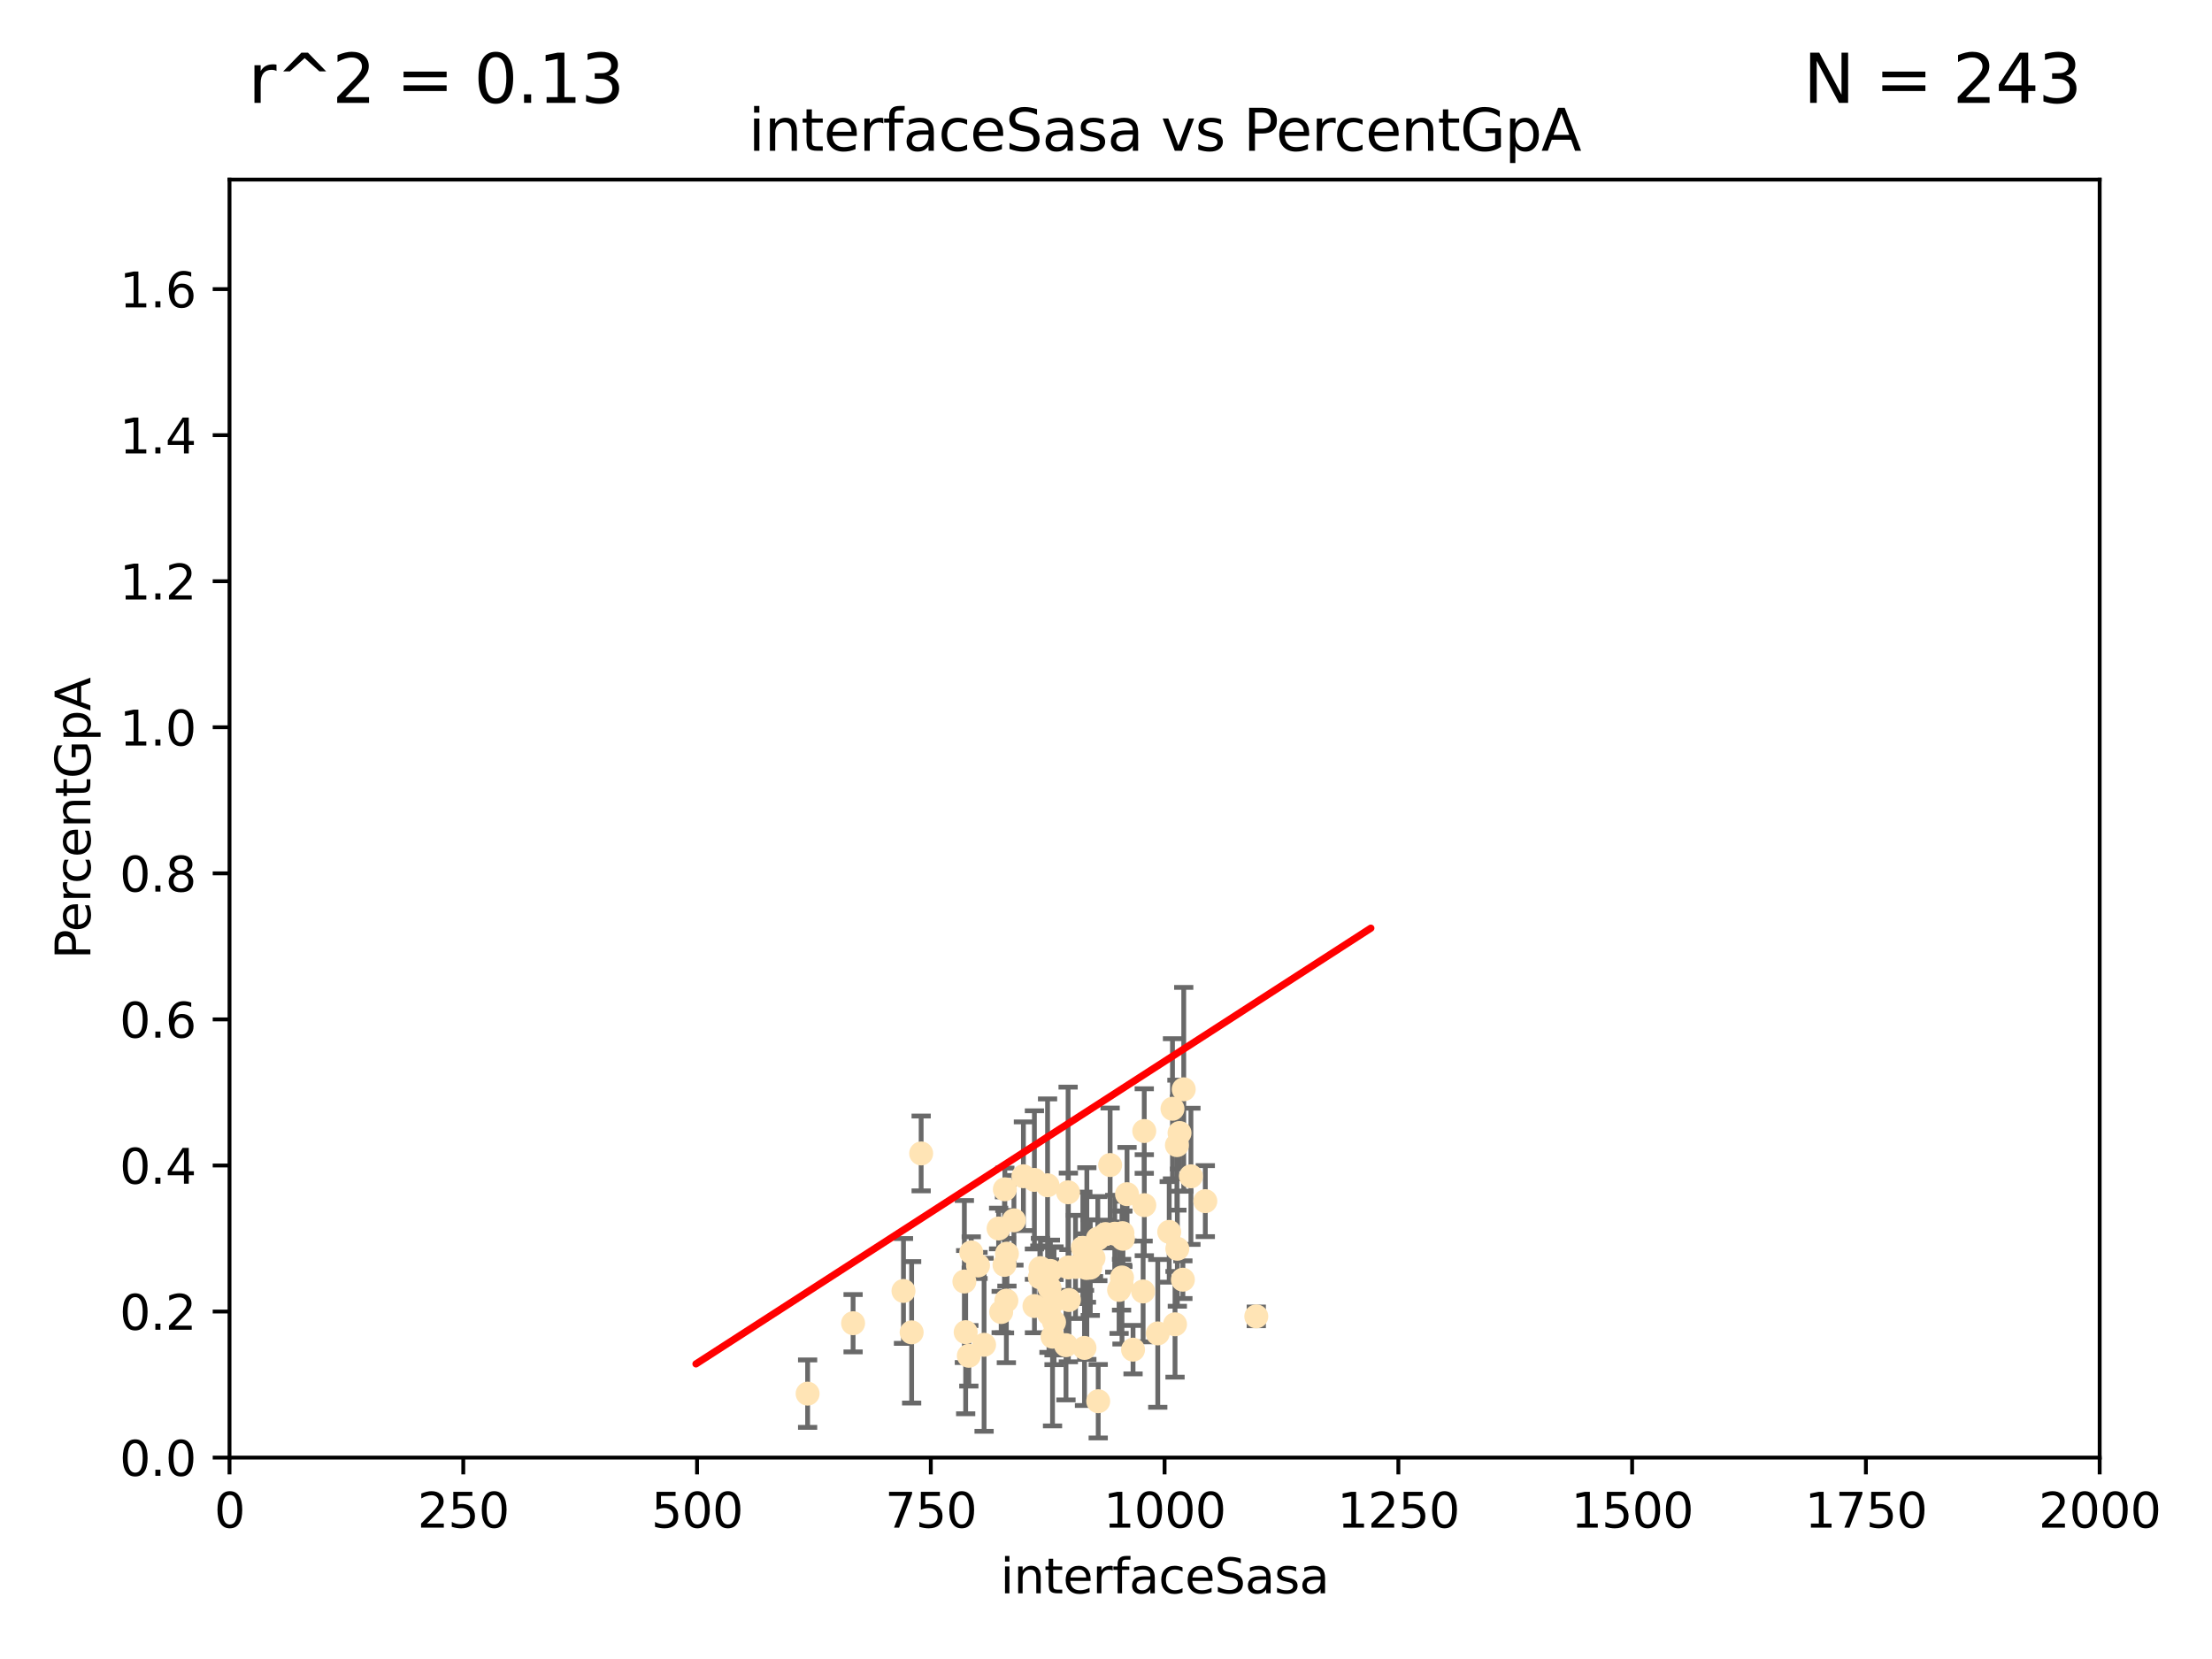 <?xml version="1.0" encoding="utf-8" standalone="no"?>
<!DOCTYPE svg PUBLIC "-//W3C//DTD SVG 1.1//EN"
  "http://www.w3.org/Graphics/SVG/1.1/DTD/svg11.dtd">
<svg xmlns:xlink="http://www.w3.org/1999/xlink" width="460.8pt" height="345.6pt" viewBox="0 0 460.8 345.6" xmlns="http://www.w3.org/2000/svg" version="1.1">
 <defs>
  <style type="text/css">*{stroke-linejoin: round; stroke-linecap: butt}</style>
 </defs>
 <g id="figure_1">
  <g id="patch_1">
   <path d="M 0 345.6 
L 460.8 345.6 
L 460.8 0 
L 0 0 
z
" style="fill: #ffffff"/>
  </g>
  <g id="axes_1">
   <g id="patch_2">
    <path d="M 47.81 303.64 
L 437.4 303.64 
L 437.4 37.411 
L 47.81 37.411 
z
" style="fill: #ffffff"/>
   </g>
   <g id="PathCollection_1">
    <defs>
     <path id="mb07600c932" d="M 0 1.118 
C 0.297 1.118 0.581 1 0.791 0.791 
C 1 0.581 1.118 0.297 1.118 0 
C 1.118 -0.297 1 -0.581 0.791 -0.791 
C 0.581 -1 0.297 -1.118 0 -1.118 
C -0.297 -1.118 -0.581 -1 -0.791 -0.791 
C -1 -0.581 -1.118 -0.297 -1.118 0 
C -1.118 0.297 -1 0.581 -0.791 0.791 
C -0.581 1 -0.297 1.118 0 1.118 
z
" style="stroke: #ffe4b5"/>
    </defs>
    <g clip-path="url(#p4ea25fc81c)">
     <use xlink:href="#mb07600c932" x="245.718" y="236.024" style="fill: #ffe4b5; stroke: #ffe4b5"/>
     <use xlink:href="#mb07600c932" x="245.174" y="238.556" style="fill: #ffe4b5; stroke: #ffe4b5"/>
     <use xlink:href="#mb07600c932" x="215.495" y="272.073" style="fill: #ffe4b5; stroke: #ffe4b5"/>
     <use xlink:href="#mb07600c932" x="225.576" y="259.945" style="fill: #ffe4b5; stroke: #ffe4b5"/>
     <use xlink:href="#mb07600c932" x="233.829" y="256.883" style="fill: #ffe4b5; stroke: #ffe4b5"/>
     <use xlink:href="#mb07600c932" x="219.261" y="278.454" style="fill: #ffe4b5; stroke: #ffe4b5"/>
     <use xlink:href="#mb07600c932" x="233.732" y="266.121" style="fill: #ffe4b5; stroke: #ffe4b5"/>
     <use xlink:href="#mb07600c932" x="218.641" y="268.294" style="fill: #ffe4b5; stroke: #ffe4b5"/>
     <use xlink:href="#mb07600c932" x="243.569" y="256.619" style="fill: #ffe4b5; stroke: #ffe4b5"/>
     <use xlink:href="#mb07600c932" x="222.506" y="248.374" style="fill: #ffe4b5; stroke: #ffe4b5"/>
     <use xlink:href="#mb07600c932" x="211.22" y="254.217" style="fill: #ffe4b5; stroke: #ffe4b5"/>
     <use xlink:href="#mb07600c932" x="245.26" y="260.133" style="fill: #ffe4b5; stroke: #ffe4b5"/>
     <use xlink:href="#mb07600c932" x="234.782" y="248.766" style="fill: #ffe4b5; stroke: #ffe4b5"/>
     <use xlink:href="#mb07600c932" x="200.897" y="266.966" style="fill: #ffe4b5; stroke: #ffe4b5"/>
     <use xlink:href="#mb07600c932" x="215.488" y="245.794" style="fill: #ffe4b5; stroke: #ffe4b5"/>
     <use xlink:href="#mb07600c932" x="225.921" y="280.798" style="fill: #ffe4b5; stroke: #ffe4b5"/>
     <use xlink:href="#mb07600c932" x="209.644" y="270.942" style="fill: #ffe4b5; stroke: #ffe4b5"/>
     <use xlink:href="#mb07600c932" x="209.763" y="261.159" style="fill: #ffe4b5; stroke: #ffe4b5"/>
     <use xlink:href="#mb07600c932" x="222.066" y="280.225" style="fill: #ffe4b5; stroke: #ffe4b5"/>
     <use xlink:href="#mb07600c932" x="222.677" y="270.815" style="fill: #ffe4b5; stroke: #ffe4b5"/>
     <use xlink:href="#mb07600c932" x="251.09" y="250.219" style="fill: #ffe4b5; stroke: #ffe4b5"/>
     <use xlink:href="#mb07600c932" x="244.781" y="275.875" style="fill: #ffe4b5; stroke: #ffe4b5"/>
     <use xlink:href="#mb07600c932" x="218.819" y="264.76" style="fill: #ffe4b5; stroke: #ffe4b5"/>
     <use xlink:href="#mb07600c932" x="230.304" y="257.072" style="fill: #ffe4b5; stroke: #ffe4b5"/>
     <use xlink:href="#mb07600c932" x="188.212" y="268.929" style="fill: #ffe4b5; stroke: #ffe4b5"/>
     <use xlink:href="#mb07600c932" x="189.913" y="277.551" style="fill: #ffe4b5; stroke: #ffe4b5"/>
     <use xlink:href="#mb07600c932" x="248.092" y="245.048" style="fill: #ffe4b5; stroke: #ffe4b5"/>
     <use xlink:href="#mb07600c932" x="238.37" y="235.615" style="fill: #ffe4b5; stroke: #ffe4b5"/>
     <use xlink:href="#mb07600c932" x="201.168" y="277.511" style="fill: #ffe4b5; stroke: #ffe4b5"/>
     <use xlink:href="#mb07600c932" x="227.125" y="264.074" style="fill: #ffe4b5; stroke: #ffe4b5"/>
     <use xlink:href="#mb07600c932" x="244.251" y="230.974" style="fill: #ffe4b5; stroke: #ffe4b5"/>
     <use xlink:href="#mb07600c932" x="203.738" y="263.623" style="fill: #ffe4b5; stroke: #ffe4b5"/>
     <use xlink:href="#mb07600c932" x="246.594" y="226.92" style="fill: #ffe4b5; stroke: #ffe4b5"/>
     <use xlink:href="#mb07600c932" x="208.563" y="273.317" style="fill: #ffe4b5; stroke: #ffe4b5"/>
     <use xlink:href="#mb07600c932" x="226.326" y="264.148" style="fill: #ffe4b5; stroke: #ffe4b5"/>
     <use xlink:href="#mb07600c932" x="222.561" y="264.031" style="fill: #ffe4b5; stroke: #ffe4b5"/>
     <use xlink:href="#mb07600c932" x="233.642" y="267.635" style="fill: #ffe4b5; stroke: #ffe4b5"/>
     <use xlink:href="#mb07600c932" x="219.574" y="270.997" style="fill: #ffe4b5; stroke: #ffe4b5"/>
     <use xlink:href="#mb07600c932" x="224.047" y="263.927" style="fill: #ffe4b5; stroke: #ffe4b5"/>
     <use xlink:href="#mb07600c932" x="168.242" y="290.323" style="fill: #ffe4b5; stroke: #ffe4b5"/>
     <use xlink:href="#mb07600c932" x="236.035" y="281.157" style="fill: #ffe4b5; stroke: #ffe4b5"/>
     <use xlink:href="#mb07600c932" x="246.417" y="266.582" style="fill: #ffe4b5; stroke: #ffe4b5"/>
     <use xlink:href="#mb07600c932" x="216.625" y="266.085" style="fill: #ffe4b5; stroke: #ffe4b5"/>
     <use xlink:href="#mb07600c932" x="238.134" y="269.032" style="fill: #ffe4b5; stroke: #ffe4b5"/>
     <use xlink:href="#mb07600c932" x="233.126" y="268.709" style="fill: #ffe4b5; stroke: #ffe4b5"/>
     <use xlink:href="#mb07600c932" x="227.801" y="262.072" style="fill: #ffe4b5; stroke: #ffe4b5"/>
     <use xlink:href="#mb07600c932" x="228.693" y="258.03" style="fill: #ffe4b5; stroke: #ffe4b5"/>
     <use xlink:href="#mb07600c932" x="216.746" y="264.173" style="fill: #ffe4b5; stroke: #ffe4b5"/>
     <use xlink:href="#mb07600c932" x="202.329" y="260.898" style="fill: #ffe4b5; stroke: #ffe4b5"/>
     <use xlink:href="#mb07600c932" x="232.224" y="257.002" style="fill: #ffe4b5; stroke: #ffe4b5"/>
     <use xlink:href="#mb07600c932" x="233.923" y="258.061" style="fill: #ffe4b5; stroke: #ffe4b5"/>
     <use xlink:href="#mb07600c932" x="228.778" y="291.9" style="fill: #ffe4b5; stroke: #ffe4b5"/>
     <use xlink:href="#mb07600c932" x="209.328" y="247.753" style="fill: #ffe4b5; stroke: #ffe4b5"/>
     <use xlink:href="#mb07600c932" x="208.029" y="255.921" style="fill: #ffe4b5; stroke: #ffe4b5"/>
     <use xlink:href="#mb07600c932" x="177.715" y="275.649" style="fill: #ffe4b5; stroke: #ffe4b5"/>
     <use xlink:href="#mb07600c932" x="218.522" y="273.715" style="fill: #ffe4b5; stroke: #ffe4b5"/>
     <use xlink:href="#mb07600c932" x="209.256" y="263.501" style="fill: #ffe4b5; stroke: #ffe4b5"/>
     <use xlink:href="#mb07600c932" x="205.002" y="280.144" style="fill: #ffe4b5; stroke: #ffe4b5"/>
     <use xlink:href="#mb07600c932" x="226.41" y="263.219" style="fill: #ffe4b5; stroke: #ffe4b5"/>
     <use xlink:href="#mb07600c932" x="218.226" y="246.911" style="fill: #ffe4b5; stroke: #ffe4b5"/>
     <use xlink:href="#mb07600c932" x="191.894" y="240.283" style="fill: #ffe4b5; stroke: #ffe4b5"/>
     <use xlink:href="#mb07600c932" x="219.576" y="275.418" style="fill: #ffe4b5; stroke: #ffe4b5"/>
     <use xlink:href="#mb07600c932" x="261.707" y="274.226" style="fill: #ffe4b5; stroke: #ffe4b5"/>
     <use xlink:href="#mb07600c932" x="238.38" y="251.06" style="fill: #ffe4b5; stroke: #ffe4b5"/>
     <use xlink:href="#mb07600c932" x="231.26" y="242.696" style="fill: #ffe4b5; stroke: #ffe4b5"/>
     <use xlink:href="#mb07600c932" x="213.195" y="245.033" style="fill: #ffe4b5; stroke: #ffe4b5"/>
     <use xlink:href="#mb07600c932" x="241.185" y="277.773" style="fill: #ffe4b5; stroke: #ffe4b5"/>
     <use xlink:href="#mb07600c932" x="201.825" y="282.435" style="fill: #ffe4b5; stroke: #ffe4b5"/>
    </g>
   </g>
   <g id="matplotlib.axis_1">
    <g id="xtick_1">
     <g id="line2d_1">
      <defs>
       <path id="m003f085474" d="M 0 0 
L 0 3.5 
" style="stroke: #000000; stroke-width: 0.8"/>
      </defs>
      <g>
       <use xlink:href="#m003f085474" x="47.81" y="303.64" style="stroke: #000000; stroke-width: 0.8"/>
      </g>
     </g>
     <g id="text_1">
      <!-- 0 -->
      <g transform="translate(44.629 318.238)scale(0.1 -0.1)">
       <defs>
        <path id="DejaVuSans-30" d="M 2034 4250 
Q 1547 4250 1301 3770 
Q 1056 3291 1056 2328 
Q 1056 1369 1301 889 
Q 1547 409 2034 409 
Q 2525 409 2770 889 
Q 3016 1369 3016 2328 
Q 3016 3291 2770 3770 
Q 2525 4250 2034 4250 
z
M 2034 4750 
Q 2819 4750 3233 4129 
Q 3647 3509 3647 2328 
Q 3647 1150 3233 529 
Q 2819 -91 2034 -91 
Q 1250 -91 836 529 
Q 422 1150 422 2328 
Q 422 3509 836 4129 
Q 1250 4750 2034 4750 
z
" transform="scale(0.016)"/>
       </defs>
       <use xlink:href="#DejaVuSans-30"/>
      </g>
     </g>
    </g>
    <g id="xtick_2">
     <g id="line2d_2">
      <g>
       <use xlink:href="#m003f085474" x="96.509" y="303.64" style="stroke: #000000; stroke-width: 0.8"/>
      </g>
     </g>
     <g id="text_2">
      <!-- 250 -->
      <g transform="translate(86.965 318.238)scale(0.1 -0.1)">
       <defs>
        <path id="DejaVuSans-32" d="M 1228 531 
L 3431 531 
L 3431 0 
L 469 0 
L 469 531 
Q 828 903 1448 1529 
Q 2069 2156 2228 2338 
Q 2531 2678 2651 2914 
Q 2772 3150 2772 3378 
Q 2772 3750 2511 3984 
Q 2250 4219 1831 4219 
Q 1534 4219 1204 4116 
Q 875 4013 500 3803 
L 500 4441 
Q 881 4594 1212 4672 
Q 1544 4750 1819 4750 
Q 2544 4750 2975 4387 
Q 3406 4025 3406 3419 
Q 3406 3131 3298 2873 
Q 3191 2616 2906 2266 
Q 2828 2175 2409 1742 
Q 1991 1309 1228 531 
z
" transform="scale(0.016)"/>
        <path id="DejaVuSans-35" d="M 691 4666 
L 3169 4666 
L 3169 4134 
L 1269 4134 
L 1269 2991 
Q 1406 3038 1543 3061 
Q 1681 3084 1819 3084 
Q 2600 3084 3056 2656 
Q 3513 2228 3513 1497 
Q 3513 744 3044 326 
Q 2575 -91 1722 -91 
Q 1428 -91 1123 -41 
Q 819 9 494 109 
L 494 744 
Q 775 591 1075 516 
Q 1375 441 1709 441 
Q 2250 441 2565 725 
Q 2881 1009 2881 1497 
Q 2881 1984 2565 2268 
Q 2250 2553 1709 2553 
Q 1456 2553 1204 2497 
Q 953 2441 691 2322 
L 691 4666 
z
" transform="scale(0.016)"/>
       </defs>
       <use xlink:href="#DejaVuSans-32"/>
       <use xlink:href="#DejaVuSans-35" x="63.623"/>
       <use xlink:href="#DejaVuSans-30" x="127.246"/>
      </g>
     </g>
    </g>
    <g id="xtick_3">
     <g id="line2d_3">
      <g>
       <use xlink:href="#m003f085474" x="145.208" y="303.64" style="stroke: #000000; stroke-width: 0.8"/>
      </g>
     </g>
     <g id="text_3">
      <!-- 500 -->
      <g transform="translate(135.664 318.238)scale(0.1 -0.1)">
       <use xlink:href="#DejaVuSans-35"/>
       <use xlink:href="#DejaVuSans-30" x="63.623"/>
       <use xlink:href="#DejaVuSans-30" x="127.246"/>
      </g>
     </g>
    </g>
    <g id="xtick_4">
     <g id="line2d_4">
      <g>
       <use xlink:href="#m003f085474" x="193.906" y="303.64" style="stroke: #000000; stroke-width: 0.8"/>
      </g>
     </g>
     <g id="text_4">
      <!-- 750 -->
      <g transform="translate(184.363 318.238)scale(0.1 -0.1)">
       <defs>
        <path id="DejaVuSans-37" d="M 525 4666 
L 3525 4666 
L 3525 4397 
L 1831 0 
L 1172 0 
L 2766 4134 
L 525 4134 
L 525 4666 
z
" transform="scale(0.016)"/>
       </defs>
       <use xlink:href="#DejaVuSans-37"/>
       <use xlink:href="#DejaVuSans-35" x="63.623"/>
       <use xlink:href="#DejaVuSans-30" x="127.246"/>
      </g>
     </g>
    </g>
    <g id="xtick_5">
     <g id="line2d_5">
      <g>
       <use xlink:href="#m003f085474" x="242.605" y="303.64" style="stroke: #000000; stroke-width: 0.8"/>
      </g>
     </g>
     <g id="text_5">
      <!-- 1000 -->
      <g transform="translate(229.88 318.238)scale(0.1 -0.1)">
       <defs>
        <path id="DejaVuSans-31" d="M 794 531 
L 1825 531 
L 1825 4091 
L 703 3866 
L 703 4441 
L 1819 4666 
L 2450 4666 
L 2450 531 
L 3481 531 
L 3481 0 
L 794 0 
L 794 531 
z
" transform="scale(0.016)"/>
       </defs>
       <use xlink:href="#DejaVuSans-31"/>
       <use xlink:href="#DejaVuSans-30" x="63.623"/>
       <use xlink:href="#DejaVuSans-30" x="127.246"/>
       <use xlink:href="#DejaVuSans-30" x="190.869"/>
      </g>
     </g>
    </g>
    <g id="xtick_6">
     <g id="line2d_6">
      <g>
       <use xlink:href="#m003f085474" x="291.304" y="303.64" style="stroke: #000000; stroke-width: 0.8"/>
      </g>
     </g>
     <g id="text_6">
      <!-- 1250 -->
      <g transform="translate(278.579 318.238)scale(0.1 -0.1)">
       <use xlink:href="#DejaVuSans-31"/>
       <use xlink:href="#DejaVuSans-32" x="63.623"/>
       <use xlink:href="#DejaVuSans-35" x="127.246"/>
       <use xlink:href="#DejaVuSans-30" x="190.869"/>
      </g>
     </g>
    </g>
    <g id="xtick_7">
     <g id="line2d_7">
      <g>
       <use xlink:href="#m003f085474" x="340.002" y="303.64" style="stroke: #000000; stroke-width: 0.8"/>
      </g>
     </g>
     <g id="text_7">
      <!-- 1500 -->
      <g transform="translate(327.277 318.238)scale(0.1 -0.1)">
       <use xlink:href="#DejaVuSans-31"/>
       <use xlink:href="#DejaVuSans-35" x="63.623"/>
       <use xlink:href="#DejaVuSans-30" x="127.246"/>
       <use xlink:href="#DejaVuSans-30" x="190.869"/>
      </g>
     </g>
    </g>
    <g id="xtick_8">
     <g id="line2d_8">
      <g>
       <use xlink:href="#m003f085474" x="388.701" y="303.64" style="stroke: #000000; stroke-width: 0.8"/>
      </g>
     </g>
     <g id="text_8">
      <!-- 1750 -->
      <g transform="translate(375.976 318.238)scale(0.1 -0.1)">
       <use xlink:href="#DejaVuSans-31"/>
       <use xlink:href="#DejaVuSans-37" x="63.623"/>
       <use xlink:href="#DejaVuSans-35" x="127.246"/>
       <use xlink:href="#DejaVuSans-30" x="190.869"/>
      </g>
     </g>
    </g>
    <g id="xtick_9">
     <g id="line2d_9">
      <g>
       <use xlink:href="#m003f085474" x="437.4" y="303.64" style="stroke: #000000; stroke-width: 0.8"/>
      </g>
     </g>
     <g id="text_9">
      <!-- 2000 -->
      <g transform="translate(424.675 318.238)scale(0.1 -0.1)">
       <use xlink:href="#DejaVuSans-32"/>
       <use xlink:href="#DejaVuSans-30" x="63.623"/>
       <use xlink:href="#DejaVuSans-30" x="127.246"/>
       <use xlink:href="#DejaVuSans-30" x="190.869"/>
      </g>
     </g>
    </g>
    <g id="text_10">
     <!-- interfaceSasa -->
     <g transform="translate(208.398 331.917)scale(0.1 -0.1)">
      <defs>
       <path id="DejaVuSans-69" d="M 603 3500 
L 1178 3500 
L 1178 0 
L 603 0 
L 603 3500 
z
M 603 4863 
L 1178 4863 
L 1178 4134 
L 603 4134 
L 603 4863 
z
" transform="scale(0.016)"/>
       <path id="DejaVuSans-6e" d="M 3513 2113 
L 3513 0 
L 2938 0 
L 2938 2094 
Q 2938 2591 2744 2837 
Q 2550 3084 2163 3084 
Q 1697 3084 1428 2787 
Q 1159 2491 1159 1978 
L 1159 0 
L 581 0 
L 581 3500 
L 1159 3500 
L 1159 2956 
Q 1366 3272 1645 3428 
Q 1925 3584 2291 3584 
Q 2894 3584 3203 3211 
Q 3513 2838 3513 2113 
z
" transform="scale(0.016)"/>
       <path id="DejaVuSans-74" d="M 1172 4494 
L 1172 3500 
L 2356 3500 
L 2356 3053 
L 1172 3053 
L 1172 1153 
Q 1172 725 1289 603 
Q 1406 481 1766 481 
L 2356 481 
L 2356 0 
L 1766 0 
Q 1100 0 847 248 
Q 594 497 594 1153 
L 594 3053 
L 172 3053 
L 172 3500 
L 594 3500 
L 594 4494 
L 1172 4494 
z
" transform="scale(0.016)"/>
       <path id="DejaVuSans-65" d="M 3597 1894 
L 3597 1613 
L 953 1613 
Q 991 1019 1311 708 
Q 1631 397 2203 397 
Q 2534 397 2845 478 
Q 3156 559 3463 722 
L 3463 178 
Q 3153 47 2828 -22 
Q 2503 -91 2169 -91 
Q 1331 -91 842 396 
Q 353 884 353 1716 
Q 353 2575 817 3079 
Q 1281 3584 2069 3584 
Q 2775 3584 3186 3129 
Q 3597 2675 3597 1894 
z
M 3022 2063 
Q 3016 2534 2758 2815 
Q 2500 3097 2075 3097 
Q 1594 3097 1305 2825 
Q 1016 2553 972 2059 
L 3022 2063 
z
" transform="scale(0.016)"/>
       <path id="DejaVuSans-72" d="M 2631 2963 
Q 2534 3019 2420 3045 
Q 2306 3072 2169 3072 
Q 1681 3072 1420 2755 
Q 1159 2438 1159 1844 
L 1159 0 
L 581 0 
L 581 3500 
L 1159 3500 
L 1159 2956 
Q 1341 3275 1631 3429 
Q 1922 3584 2338 3584 
Q 2397 3584 2469 3576 
Q 2541 3569 2628 3553 
L 2631 2963 
z
" transform="scale(0.016)"/>
       <path id="DejaVuSans-66" d="M 2375 4863 
L 2375 4384 
L 1825 4384 
Q 1516 4384 1395 4259 
Q 1275 4134 1275 3809 
L 1275 3500 
L 2222 3500 
L 2222 3053 
L 1275 3053 
L 1275 0 
L 697 0 
L 697 3053 
L 147 3053 
L 147 3500 
L 697 3500 
L 697 3744 
Q 697 4328 969 4595 
Q 1241 4863 1831 4863 
L 2375 4863 
z
" transform="scale(0.016)"/>
       <path id="DejaVuSans-61" d="M 2194 1759 
Q 1497 1759 1228 1600 
Q 959 1441 959 1056 
Q 959 750 1161 570 
Q 1363 391 1709 391 
Q 2188 391 2477 730 
Q 2766 1069 2766 1631 
L 2766 1759 
L 2194 1759 
z
M 3341 1997 
L 3341 0 
L 2766 0 
L 2766 531 
Q 2569 213 2275 61 
Q 1981 -91 1556 -91 
Q 1019 -91 701 211 
Q 384 513 384 1019 
Q 384 1609 779 1909 
Q 1175 2209 1959 2209 
L 2766 2209 
L 2766 2266 
Q 2766 2663 2505 2880 
Q 2244 3097 1772 3097 
Q 1472 3097 1187 3025 
Q 903 2953 641 2809 
L 641 3341 
Q 956 3463 1253 3523 
Q 1550 3584 1831 3584 
Q 2591 3584 2966 3190 
Q 3341 2797 3341 1997 
z
" transform="scale(0.016)"/>
       <path id="DejaVuSans-63" d="M 3122 3366 
L 3122 2828 
Q 2878 2963 2633 3030 
Q 2388 3097 2138 3097 
Q 1578 3097 1268 2742 
Q 959 2388 959 1747 
Q 959 1106 1268 751 
Q 1578 397 2138 397 
Q 2388 397 2633 464 
Q 2878 531 3122 666 
L 3122 134 
Q 2881 22 2623 -34 
Q 2366 -91 2075 -91 
Q 1284 -91 818 406 
Q 353 903 353 1747 
Q 353 2603 823 3093 
Q 1294 3584 2113 3584 
Q 2378 3584 2631 3529 
Q 2884 3475 3122 3366 
z
" transform="scale(0.016)"/>
       <path id="DejaVuSans-53" d="M 3425 4513 
L 3425 3897 
Q 3066 4069 2747 4153 
Q 2428 4238 2131 4238 
Q 1616 4238 1336 4038 
Q 1056 3838 1056 3469 
Q 1056 3159 1242 3001 
Q 1428 2844 1947 2747 
L 2328 2669 
Q 3034 2534 3370 2195 
Q 3706 1856 3706 1288 
Q 3706 609 3251 259 
Q 2797 -91 1919 -91 
Q 1588 -91 1214 -16 
Q 841 59 441 206 
L 441 856 
Q 825 641 1194 531 
Q 1563 422 1919 422 
Q 2459 422 2753 634 
Q 3047 847 3047 1241 
Q 3047 1584 2836 1778 
Q 2625 1972 2144 2069 
L 1759 2144 
Q 1053 2284 737 2584 
Q 422 2884 422 3419 
Q 422 4038 858 4394 
Q 1294 4750 2059 4750 
Q 2388 4750 2728 4690 
Q 3069 4631 3425 4513 
z
" transform="scale(0.016)"/>
       <path id="DejaVuSans-73" d="M 2834 3397 
L 2834 2853 
Q 2591 2978 2328 3040 
Q 2066 3103 1784 3103 
Q 1356 3103 1142 2972 
Q 928 2841 928 2578 
Q 928 2378 1081 2264 
Q 1234 2150 1697 2047 
L 1894 2003 
Q 2506 1872 2764 1633 
Q 3022 1394 3022 966 
Q 3022 478 2636 193 
Q 2250 -91 1575 -91 
Q 1294 -91 989 -36 
Q 684 19 347 128 
L 347 722 
Q 666 556 975 473 
Q 1284 391 1588 391 
Q 1994 391 2212 530 
Q 2431 669 2431 922 
Q 2431 1156 2273 1281 
Q 2116 1406 1581 1522 
L 1381 1569 
Q 847 1681 609 1914 
Q 372 2147 372 2553 
Q 372 3047 722 3315 
Q 1072 3584 1716 3584 
Q 2034 3584 2315 3537 
Q 2597 3491 2834 3397 
z
" transform="scale(0.016)"/>
      </defs>
      <use xlink:href="#DejaVuSans-69"/>
      <use xlink:href="#DejaVuSans-6e" x="27.783"/>
      <use xlink:href="#DejaVuSans-74" x="91.162"/>
      <use xlink:href="#DejaVuSans-65" x="130.371"/>
      <use xlink:href="#DejaVuSans-72" x="191.895"/>
      <use xlink:href="#DejaVuSans-66" x="233.008"/>
      <use xlink:href="#DejaVuSans-61" x="268.213"/>
      <use xlink:href="#DejaVuSans-63" x="329.492"/>
      <use xlink:href="#DejaVuSans-65" x="384.473"/>
      <use xlink:href="#DejaVuSans-53" x="445.996"/>
      <use xlink:href="#DejaVuSans-61" x="509.473"/>
      <use xlink:href="#DejaVuSans-73" x="570.752"/>
      <use xlink:href="#DejaVuSans-61" x="622.852"/>
     </g>
    </g>
   </g>
   <g id="matplotlib.axis_2">
    <g id="ytick_1">
     <g id="line2d_10">
      <defs>
       <path id="mc99d8c9e94" d="M 0 0 
L -3.5 0 
" style="stroke: #000000; stroke-width: 0.8"/>
      </defs>
      <g>
       <use xlink:href="#mc99d8c9e94" x="47.81" y="303.64" style="stroke: #000000; stroke-width: 0.8"/>
      </g>
     </g>
     <g id="text_11">
      <!-- 0.0 -->
      <g transform="translate(24.907 307.439)scale(0.1 -0.1)">
       <defs>
        <path id="DejaVuSans-2e" d="M 684 794 
L 1344 794 
L 1344 0 
L 684 0 
L 684 794 
z
" transform="scale(0.016)"/>
       </defs>
       <use xlink:href="#DejaVuSans-30"/>
       <use xlink:href="#DejaVuSans-2e" x="63.623"/>
       <use xlink:href="#DejaVuSans-30" x="95.41"/>
      </g>
     </g>
    </g>
    <g id="ytick_2">
     <g id="line2d_11">
      <g>
       <use xlink:href="#mc99d8c9e94" x="47.81" y="273.214" style="stroke: #000000; stroke-width: 0.8"/>
      </g>
     </g>
     <g id="text_12">
      <!-- 0.2 -->
      <g transform="translate(24.907 277.013)scale(0.1 -0.1)">
       <use xlink:href="#DejaVuSans-30"/>
       <use xlink:href="#DejaVuSans-2e" x="63.623"/>
       <use xlink:href="#DejaVuSans-32" x="95.41"/>
      </g>
     </g>
    </g>
    <g id="ytick_3">
     <g id="line2d_12">
      <g>
       <use xlink:href="#mc99d8c9e94" x="47.81" y="242.788" style="stroke: #000000; stroke-width: 0.8"/>
      </g>
     </g>
     <g id="text_13">
      <!-- 0.4 -->
      <g transform="translate(24.907 246.587)scale(0.1 -0.1)">
       <defs>
        <path id="DejaVuSans-34" d="M 2419 4116 
L 825 1625 
L 2419 1625 
L 2419 4116 
z
M 2253 4666 
L 3047 4666 
L 3047 1625 
L 3713 1625 
L 3713 1100 
L 3047 1100 
L 3047 0 
L 2419 0 
L 2419 1100 
L 313 1100 
L 313 1709 
L 2253 4666 
z
" transform="scale(0.016)"/>
       </defs>
       <use xlink:href="#DejaVuSans-30"/>
       <use xlink:href="#DejaVuSans-2e" x="63.623"/>
       <use xlink:href="#DejaVuSans-34" x="95.41"/>
      </g>
     </g>
    </g>
    <g id="ytick_4">
     <g id="line2d_13">
      <g>
       <use xlink:href="#mc99d8c9e94" x="47.81" y="212.362" style="stroke: #000000; stroke-width: 0.8"/>
      </g>
     </g>
     <g id="text_14">
      <!-- 0.6 -->
      <g transform="translate(24.907 216.161)scale(0.1 -0.1)">
       <defs>
        <path id="DejaVuSans-36" d="M 2113 2584 
Q 1688 2584 1439 2293 
Q 1191 2003 1191 1497 
Q 1191 994 1439 701 
Q 1688 409 2113 409 
Q 2538 409 2786 701 
Q 3034 994 3034 1497 
Q 3034 2003 2786 2293 
Q 2538 2584 2113 2584 
z
M 3366 4563 
L 3366 3988 
Q 3128 4100 2886 4159 
Q 2644 4219 2406 4219 
Q 1781 4219 1451 3797 
Q 1122 3375 1075 2522 
Q 1259 2794 1537 2939 
Q 1816 3084 2150 3084 
Q 2853 3084 3261 2657 
Q 3669 2231 3669 1497 
Q 3669 778 3244 343 
Q 2819 -91 2113 -91 
Q 1303 -91 875 529 
Q 447 1150 447 2328 
Q 447 3434 972 4092 
Q 1497 4750 2381 4750 
Q 2619 4750 2861 4703 
Q 3103 4656 3366 4563 
z
" transform="scale(0.016)"/>
       </defs>
       <use xlink:href="#DejaVuSans-30"/>
       <use xlink:href="#DejaVuSans-2e" x="63.623"/>
       <use xlink:href="#DejaVuSans-36" x="95.41"/>
      </g>
     </g>
    </g>
    <g id="ytick_5">
     <g id="line2d_14">
      <g>
       <use xlink:href="#mc99d8c9e94" x="47.81" y="181.935" style="stroke: #000000; stroke-width: 0.8"/>
      </g>
     </g>
     <g id="text_15">
      <!-- 0.8 -->
      <g transform="translate(24.907 185.735)scale(0.1 -0.1)">
       <defs>
        <path id="DejaVuSans-38" d="M 2034 2216 
Q 1584 2216 1326 1975 
Q 1069 1734 1069 1313 
Q 1069 891 1326 650 
Q 1584 409 2034 409 
Q 2484 409 2743 651 
Q 3003 894 3003 1313 
Q 3003 1734 2745 1975 
Q 2488 2216 2034 2216 
z
M 1403 2484 
Q 997 2584 770 2862 
Q 544 3141 544 3541 
Q 544 4100 942 4425 
Q 1341 4750 2034 4750 
Q 2731 4750 3128 4425 
Q 3525 4100 3525 3541 
Q 3525 3141 3298 2862 
Q 3072 2584 2669 2484 
Q 3125 2378 3379 2068 
Q 3634 1759 3634 1313 
Q 3634 634 3220 271 
Q 2806 -91 2034 -91 
Q 1263 -91 848 271 
Q 434 634 434 1313 
Q 434 1759 690 2068 
Q 947 2378 1403 2484 
z
M 1172 3481 
Q 1172 3119 1398 2916 
Q 1625 2713 2034 2713 
Q 2441 2713 2670 2916 
Q 2900 3119 2900 3481 
Q 2900 3844 2670 4047 
Q 2441 4250 2034 4250 
Q 1625 4250 1398 4047 
Q 1172 3844 1172 3481 
z
" transform="scale(0.016)"/>
       </defs>
       <use xlink:href="#DejaVuSans-30"/>
       <use xlink:href="#DejaVuSans-2e" x="63.623"/>
       <use xlink:href="#DejaVuSans-38" x="95.41"/>
      </g>
     </g>
    </g>
    <g id="ytick_6">
     <g id="line2d_15">
      <g>
       <use xlink:href="#mc99d8c9e94" x="47.81" y="151.509" style="stroke: #000000; stroke-width: 0.8"/>
      </g>
     </g>
     <g id="text_16">
      <!-- 1.0 -->
      <g transform="translate(24.907 155.308)scale(0.1 -0.1)">
       <use xlink:href="#DejaVuSans-31"/>
       <use xlink:href="#DejaVuSans-2e" x="63.623"/>
       <use xlink:href="#DejaVuSans-30" x="95.41"/>
      </g>
     </g>
    </g>
    <g id="ytick_7">
     <g id="line2d_16">
      <g>
       <use xlink:href="#mc99d8c9e94" x="47.81" y="121.083" style="stroke: #000000; stroke-width: 0.8"/>
      </g>
     </g>
     <g id="text_17">
      <!-- 1.2 -->
      <g transform="translate(24.907 124.882)scale(0.1 -0.1)">
       <use xlink:href="#DejaVuSans-31"/>
       <use xlink:href="#DejaVuSans-2e" x="63.623"/>
       <use xlink:href="#DejaVuSans-32" x="95.41"/>
      </g>
     </g>
    </g>
    <g id="ytick_8">
     <g id="line2d_17">
      <g>
       <use xlink:href="#mc99d8c9e94" x="47.81" y="90.657" style="stroke: #000000; stroke-width: 0.8"/>
      </g>
     </g>
     <g id="text_18">
      <!-- 1.4 -->
      <g transform="translate(24.907 94.456)scale(0.1 -0.1)">
       <use xlink:href="#DejaVuSans-31"/>
       <use xlink:href="#DejaVuSans-2e" x="63.623"/>
       <use xlink:href="#DejaVuSans-34" x="95.41"/>
      </g>
     </g>
    </g>
    <g id="ytick_9">
     <g id="line2d_18">
      <g>
       <use xlink:href="#mc99d8c9e94" x="47.81" y="60.231" style="stroke: #000000; stroke-width: 0.8"/>
      </g>
     </g>
     <g id="text_19">
      <!-- 1.6 -->
      <g transform="translate(24.907 64.03)scale(0.1 -0.1)">
       <use xlink:href="#DejaVuSans-31"/>
       <use xlink:href="#DejaVuSans-2e" x="63.623"/>
       <use xlink:href="#DejaVuSans-36" x="95.41"/>
      </g>
     </g>
    </g>
    <g id="text_20">
     <!-- PercentGpA -->
     <g transform="translate(18.827 199.802)rotate(-90)scale(0.1 -0.1)">
      <defs>
       <path id="DejaVuSans-50" d="M 1259 4147 
L 1259 2394 
L 2053 2394 
Q 2494 2394 2734 2622 
Q 2975 2850 2975 3272 
Q 2975 3691 2734 3919 
Q 2494 4147 2053 4147 
L 1259 4147 
z
M 628 4666 
L 2053 4666 
Q 2838 4666 3239 4311 
Q 3641 3956 3641 3272 
Q 3641 2581 3239 2228 
Q 2838 1875 2053 1875 
L 1259 1875 
L 1259 0 
L 628 0 
L 628 4666 
z
" transform="scale(0.016)"/>
       <path id="DejaVuSans-47" d="M 3809 666 
L 3809 1919 
L 2778 1919 
L 2778 2438 
L 4434 2438 
L 4434 434 
Q 4069 175 3628 42 
Q 3188 -91 2688 -91 
Q 1594 -91 976 548 
Q 359 1188 359 2328 
Q 359 3472 976 4111 
Q 1594 4750 2688 4750 
Q 3144 4750 3555 4637 
Q 3966 4525 4313 4306 
L 4313 3634 
Q 3963 3931 3569 4081 
Q 3175 4231 2741 4231 
Q 1884 4231 1454 3753 
Q 1025 3275 1025 2328 
Q 1025 1384 1454 906 
Q 1884 428 2741 428 
Q 3075 428 3337 486 
Q 3600 544 3809 666 
z
" transform="scale(0.016)"/>
       <path id="DejaVuSans-70" d="M 1159 525 
L 1159 -1331 
L 581 -1331 
L 581 3500 
L 1159 3500 
L 1159 2969 
Q 1341 3281 1617 3432 
Q 1894 3584 2278 3584 
Q 2916 3584 3314 3078 
Q 3713 2572 3713 1747 
Q 3713 922 3314 415 
Q 2916 -91 2278 -91 
Q 1894 -91 1617 61 
Q 1341 213 1159 525 
z
M 3116 1747 
Q 3116 2381 2855 2742 
Q 2594 3103 2138 3103 
Q 1681 3103 1420 2742 
Q 1159 2381 1159 1747 
Q 1159 1113 1420 752 
Q 1681 391 2138 391 
Q 2594 391 2855 752 
Q 3116 1113 3116 1747 
z
" transform="scale(0.016)"/>
       <path id="DejaVuSans-41" d="M 2188 4044 
L 1331 1722 
L 3047 1722 
L 2188 4044 
z
M 1831 4666 
L 2547 4666 
L 4325 0 
L 3669 0 
L 3244 1197 
L 1141 1197 
L 716 0 
L 50 0 
L 1831 4666 
z
" transform="scale(0.016)"/>
      </defs>
      <use xlink:href="#DejaVuSans-50"/>
      <use xlink:href="#DejaVuSans-65" x="56.678"/>
      <use xlink:href="#DejaVuSans-72" x="118.201"/>
      <use xlink:href="#DejaVuSans-63" x="157.064"/>
      <use xlink:href="#DejaVuSans-65" x="212.045"/>
      <use xlink:href="#DejaVuSans-6e" x="273.568"/>
      <use xlink:href="#DejaVuSans-74" x="336.947"/>
      <use xlink:href="#DejaVuSans-47" x="376.156"/>
      <use xlink:href="#DejaVuSans-70" x="453.646"/>
      <use xlink:href="#DejaVuSans-41" x="517.123"/>
     </g>
    </g>
   </g>
   <g id="LineCollection_1">
    <path d="M 245.718 243.516 
L 245.718 228.533 
" clip-path="url(#p4ea25fc81c)" style="fill: none; stroke: #696969"/>
    <path d="M 245.174 252.097 
L 245.174 225.016 
" clip-path="url(#p4ea25fc81c)" style="fill: none; stroke: #696969"/>
    <path d="M 215.495 277.635 
L 215.495 266.511 
" clip-path="url(#p4ea25fc81c)" style="fill: none; stroke: #696969"/>
    <path d="M 225.576 271.552 
L 225.576 248.339 
" clip-path="url(#p4ea25fc81c)" style="fill: none; stroke: #696969"/>
    <path d="M 233.829 263.541 
L 233.829 250.225 
" clip-path="url(#p4ea25fc81c)" style="fill: none; stroke: #696969"/>
    <path d="M 219.261 297.045 
L 219.261 259.864 
" clip-path="url(#p4ea25fc81c)" style="fill: none; stroke: #696969"/>
    <path d="M 233.732 279.981 
L 233.732 252.261 
" clip-path="url(#p4ea25fc81c)" style="fill: none; stroke: #696969"/>
    <path d="M 218.641 274.133 
L 218.641 262.455 
" clip-path="url(#p4ea25fc81c)" style="fill: none; stroke: #696969"/>
    <path d="M 243.569 267.094 
L 243.569 246.145 
" clip-path="url(#p4ea25fc81c)" style="fill: none; stroke: #696969"/>
    <path d="M 222.506 270.281 
L 222.506 226.467 
" clip-path="url(#p4ea25fc81c)" style="fill: none; stroke: #696969"/>
    <path d="M 211.22 263.55 
L 211.22 244.884 
" clip-path="url(#p4ea25fc81c)" style="fill: none; stroke: #696969"/>
    <path d="M 245.26 272.111 
L 245.26 248.155 
" clip-path="url(#p4ea25fc81c)" style="fill: none; stroke: #696969"/>
    <path d="M 234.782 258.504 
L 234.782 239.028 
" clip-path="url(#p4ea25fc81c)" style="fill: none; stroke: #696969"/>
    <path d="M 200.897 283.841 
L 200.897 250.092 
" clip-path="url(#p4ea25fc81c)" style="fill: none; stroke: #696969"/>
    <path d="M 215.488 260.183 
L 215.488 231.405 
" clip-path="url(#p4ea25fc81c)" style="fill: none; stroke: #696969"/>
    <path d="M 225.921 292.789 
L 225.921 268.808 
" clip-path="url(#p4ea25fc81c)" style="fill: none; stroke: #696969"/>
    <path d="M 209.644 283.871 
L 209.644 258.013 
" clip-path="url(#p4ea25fc81c)" style="fill: none; stroke: #696969"/>
    <path d="M 209.763 267.909 
L 209.763 254.41 
" clip-path="url(#p4ea25fc81c)" style="fill: none; stroke: #696969"/>
    <path d="M 222.066 291.627 
L 222.066 268.824 
" clip-path="url(#p4ea25fc81c)" style="fill: none; stroke: #696969"/>
    <path d="M 222.677 281.314 
L 222.677 260.317 
" clip-path="url(#p4ea25fc81c)" style="fill: none; stroke: #696969"/>
    <path d="M 251.09 257.613 
L 251.09 242.825 
" clip-path="url(#p4ea25fc81c)" style="fill: none; stroke: #696969"/>
    <path d="M 244.781 286.882 
L 244.781 264.868 
" clip-path="url(#p4ea25fc81c)" style="fill: none; stroke: #696969"/>
    <path d="M 218.819 271.181 
L 218.819 258.34 
" clip-path="url(#p4ea25fc81c)" style="fill: none; stroke: #696969"/>
    <path d="M 230.304 259.961 
L 230.304 254.182 
" clip-path="url(#p4ea25fc81c)" style="fill: none; stroke: #696969"/>
    <path d="M 188.212 279.846 
L 188.212 258.013 
" clip-path="url(#p4ea25fc81c)" style="fill: none; stroke: #696969"/>
    <path d="M 189.913 292.284 
L 189.913 262.817 
" clip-path="url(#p4ea25fc81c)" style="fill: none; stroke: #696969"/>
    <path d="M 248.092 259.236 
L 248.092 230.86 
" clip-path="url(#p4ea25fc81c)" style="fill: none; stroke: #696969"/>
    <path d="M 238.37 244.419 
L 238.37 226.811 
" clip-path="url(#p4ea25fc81c)" style="fill: none; stroke: #696969"/>
    <path d="M 201.168 294.511 
L 201.168 260.511 
" clip-path="url(#p4ea25fc81c)" style="fill: none; stroke: #696969"/>
    <path d="M 227.125 274.032 
L 227.125 254.116 
" clip-path="url(#p4ea25fc81c)" style="fill: none; stroke: #696969"/>
    <path d="M 244.251 245.568 
L 244.251 216.38 
" clip-path="url(#p4ea25fc81c)" style="fill: none; stroke: #696969"/>
    <path d="M 203.738 266.339 
L 203.738 260.907 
" clip-path="url(#p4ea25fc81c)" style="fill: none; stroke: #696969"/>
    <path d="M 246.594 248.148 
L 246.594 205.692 
" clip-path="url(#p4ea25fc81c)" style="fill: none; stroke: #696969"/>
    <path d="M 208.563 277.619 
L 208.563 269.015 
" clip-path="url(#p4ea25fc81c)" style="fill: none; stroke: #696969"/>
    <path d="M 226.326 271.276 
L 226.326 257.019 
" clip-path="url(#p4ea25fc81c)" style="fill: none; stroke: #696969"/>
    <path d="M 222.561 283.684 
L 222.561 244.378 
" clip-path="url(#p4ea25fc81c)" style="fill: none; stroke: #696969"/>
    <path d="M 233.642 272.919 
L 233.642 262.35 
" clip-path="url(#p4ea25fc81c)" style="fill: none; stroke: #696969"/>
    <path d="M 219.574 282.258 
L 219.574 259.736 
" clip-path="url(#p4ea25fc81c)" style="fill: none; stroke: #696969"/>
    <path d="M 224.047 274.67 
L 224.047 253.184 
" clip-path="url(#p4ea25fc81c)" style="fill: none; stroke: #696969"/>
    <path d="M 168.242 297.345 
L 168.242 283.301 
" clip-path="url(#p4ea25fc81c)" style="fill: none; stroke: #696969"/>
    <path d="M 236.035 286.202 
L 236.035 276.111 
" clip-path="url(#p4ea25fc81c)" style="fill: none; stroke: #696969"/>
    <path d="M 246.417 270.509 
L 246.417 262.655 
" clip-path="url(#p4ea25fc81c)" style="fill: none; stroke: #696969"/>
    <path d="M 216.625 272.611 
L 216.625 259.558 
" clip-path="url(#p4ea25fc81c)" style="fill: none; stroke: #696969"/>
    <path d="M 238.134 279.528 
L 238.134 258.535 
" clip-path="url(#p4ea25fc81c)" style="fill: none; stroke: #696969"/>
    <path d="M 233.126 277.781 
L 233.126 259.637 
" clip-path="url(#p4ea25fc81c)" style="fill: none; stroke: #696969"/>
    <path d="M 227.801 265.923 
L 227.801 258.22 
" clip-path="url(#p4ea25fc81c)" style="fill: none; stroke: #696969"/>
    <path d="M 228.693 266.785 
L 228.693 249.275 
" clip-path="url(#p4ea25fc81c)" style="fill: none; stroke: #696969"/>
    <path d="M 216.746 270.37 
L 216.746 257.976 
" clip-path="url(#p4ea25fc81c)" style="fill: none; stroke: #696969"/>
    <path d="M 202.329 264.148 
L 202.329 257.647 
" clip-path="url(#p4ea25fc81c)" style="fill: none; stroke: #696969"/>
    <path d="M 232.224 265.006 
L 232.224 248.999 
" clip-path="url(#p4ea25fc81c)" style="fill: none; stroke: #696969"/>
    <path d="M 233.923 263.837 
L 233.923 252.286 
" clip-path="url(#p4ea25fc81c)" style="fill: none; stroke: #696969"/>
    <path d="M 228.778 299.55 
L 228.778 284.25 
" clip-path="url(#p4ea25fc81c)" style="fill: none; stroke: #696969"/>
    <path d="M 209.328 252.169 
L 209.328 243.336 
" clip-path="url(#p4ea25fc81c)" style="fill: none; stroke: #696969"/>
    <path d="M 208.029 260.159 
L 208.029 251.682 
" clip-path="url(#p4ea25fc81c)" style="fill: none; stroke: #696969"/>
    <path d="M 177.715 281.622 
L 177.715 269.676 
" clip-path="url(#p4ea25fc81c)" style="fill: none; stroke: #696969"/>
    <path d="M 218.522 281.728 
L 218.522 265.702 
" clip-path="url(#p4ea25fc81c)" style="fill: none; stroke: #696969"/>
    <path d="M 209.256 277.668 
L 209.256 249.333 
" clip-path="url(#p4ea25fc81c)" style="fill: none; stroke: #696969"/>
    <path d="M 205.002 298.166 
L 205.002 262.122 
" clip-path="url(#p4ea25fc81c)" style="fill: none; stroke: #696969"/>
    <path d="M 226.41 283.184 
L 226.41 243.254 
" clip-path="url(#p4ea25fc81c)" style="fill: none; stroke: #696969"/>
    <path d="M 218.226 264.899 
L 218.226 228.924 
" clip-path="url(#p4ea25fc81c)" style="fill: none; stroke: #696969"/>
    <path d="M 191.894 248.079 
L 191.894 232.487 
" clip-path="url(#p4ea25fc81c)" style="fill: none; stroke: #696969"/>
    <path d="M 219.576 284.282 
L 219.576 266.555 
" clip-path="url(#p4ea25fc81c)" style="fill: none; stroke: #696969"/>
    <path d="M 261.707 276.177 
L 261.707 272.275 
" clip-path="url(#p4ea25fc81c)" style="fill: none; stroke: #696969"/>
    <path d="M 238.38 261.58 
L 238.38 240.54 
" clip-path="url(#p4ea25fc81c)" style="fill: none; stroke: #696969"/>
    <path d="M 231.26 254.567 
L 231.26 230.825 
" clip-path="url(#p4ea25fc81c)" style="fill: none; stroke: #696969"/>
    <path d="M 213.195 256.351 
L 213.195 233.715 
" clip-path="url(#p4ea25fc81c)" style="fill: none; stroke: #696969"/>
    <path d="M 241.185 293.163 
L 241.185 262.382 
" clip-path="url(#p4ea25fc81c)" style="fill: none; stroke: #696969"/>
    <path d="M 201.825 288.743 
L 201.825 276.127 
" clip-path="url(#p4ea25fc81c)" style="fill: none; stroke: #696969"/>
   </g>
   <g id="line2d_19">
    <defs>
     <path id="m72a43bf224" d="M 2 0 
L -2 -0 
" style="stroke: #696969"/>
    </defs>
    <g clip-path="url(#p4ea25fc81c)">
     <use xlink:href="#m72a43bf224" x="245.718" y="243.516" style="fill: #696969; stroke: #696969"/>
     <use xlink:href="#m72a43bf224" x="245.174" y="252.097" style="fill: #696969; stroke: #696969"/>
     <use xlink:href="#m72a43bf224" x="215.495" y="277.635" style="fill: #696969; stroke: #696969"/>
     <use xlink:href="#m72a43bf224" x="225.576" y="271.552" style="fill: #696969; stroke: #696969"/>
     <use xlink:href="#m72a43bf224" x="233.829" y="263.541" style="fill: #696969; stroke: #696969"/>
     <use xlink:href="#m72a43bf224" x="219.261" y="297.045" style="fill: #696969; stroke: #696969"/>
     <use xlink:href="#m72a43bf224" x="233.732" y="279.981" style="fill: #696969; stroke: #696969"/>
     <use xlink:href="#m72a43bf224" x="218.641" y="274.133" style="fill: #696969; stroke: #696969"/>
     <use xlink:href="#m72a43bf224" x="243.569" y="267.094" style="fill: #696969; stroke: #696969"/>
     <use xlink:href="#m72a43bf224" x="222.506" y="270.281" style="fill: #696969; stroke: #696969"/>
     <use xlink:href="#m72a43bf224" x="211.22" y="263.55" style="fill: #696969; stroke: #696969"/>
     <use xlink:href="#m72a43bf224" x="245.26" y="272.111" style="fill: #696969; stroke: #696969"/>
     <use xlink:href="#m72a43bf224" x="234.782" y="258.504" style="fill: #696969; stroke: #696969"/>
     <use xlink:href="#m72a43bf224" x="200.897" y="283.841" style="fill: #696969; stroke: #696969"/>
     <use xlink:href="#m72a43bf224" x="215.488" y="260.183" style="fill: #696969; stroke: #696969"/>
     <use xlink:href="#m72a43bf224" x="225.921" y="292.789" style="fill: #696969; stroke: #696969"/>
     <use xlink:href="#m72a43bf224" x="209.644" y="283.871" style="fill: #696969; stroke: #696969"/>
     <use xlink:href="#m72a43bf224" x="209.763" y="267.909" style="fill: #696969; stroke: #696969"/>
     <use xlink:href="#m72a43bf224" x="222.066" y="291.627" style="fill: #696969; stroke: #696969"/>
     <use xlink:href="#m72a43bf224" x="222.677" y="281.314" style="fill: #696969; stroke: #696969"/>
     <use xlink:href="#m72a43bf224" x="251.09" y="257.613" style="fill: #696969; stroke: #696969"/>
     <use xlink:href="#m72a43bf224" x="244.781" y="286.882" style="fill: #696969; stroke: #696969"/>
     <use xlink:href="#m72a43bf224" x="218.819" y="271.181" style="fill: #696969; stroke: #696969"/>
     <use xlink:href="#m72a43bf224" x="230.304" y="259.961" style="fill: #696969; stroke: #696969"/>
     <use xlink:href="#m72a43bf224" x="188.212" y="279.846" style="fill: #696969; stroke: #696969"/>
     <use xlink:href="#m72a43bf224" x="189.913" y="292.284" style="fill: #696969; stroke: #696969"/>
     <use xlink:href="#m72a43bf224" x="248.092" y="259.236" style="fill: #696969; stroke: #696969"/>
     <use xlink:href="#m72a43bf224" x="238.37" y="244.419" style="fill: #696969; stroke: #696969"/>
     <use xlink:href="#m72a43bf224" x="201.168" y="294.511" style="fill: #696969; stroke: #696969"/>
     <use xlink:href="#m72a43bf224" x="227.125" y="274.032" style="fill: #696969; stroke: #696969"/>
     <use xlink:href="#m72a43bf224" x="244.251" y="245.568" style="fill: #696969; stroke: #696969"/>
     <use xlink:href="#m72a43bf224" x="203.738" y="266.339" style="fill: #696969; stroke: #696969"/>
     <use xlink:href="#m72a43bf224" x="246.594" y="248.148" style="fill: #696969; stroke: #696969"/>
     <use xlink:href="#m72a43bf224" x="208.563" y="277.619" style="fill: #696969; stroke: #696969"/>
     <use xlink:href="#m72a43bf224" x="226.326" y="271.276" style="fill: #696969; stroke: #696969"/>
     <use xlink:href="#m72a43bf224" x="222.561" y="283.684" style="fill: #696969; stroke: #696969"/>
     <use xlink:href="#m72a43bf224" x="233.642" y="272.919" style="fill: #696969; stroke: #696969"/>
     <use xlink:href="#m72a43bf224" x="219.574" y="282.258" style="fill: #696969; stroke: #696969"/>
     <use xlink:href="#m72a43bf224" x="224.047" y="274.67" style="fill: #696969; stroke: #696969"/>
     <use xlink:href="#m72a43bf224" x="168.242" y="297.345" style="fill: #696969; stroke: #696969"/>
     <use xlink:href="#m72a43bf224" x="236.035" y="286.202" style="fill: #696969; stroke: #696969"/>
     <use xlink:href="#m72a43bf224" x="246.417" y="270.509" style="fill: #696969; stroke: #696969"/>
     <use xlink:href="#m72a43bf224" x="216.625" y="272.611" style="fill: #696969; stroke: #696969"/>
     <use xlink:href="#m72a43bf224" x="238.134" y="279.528" style="fill: #696969; stroke: #696969"/>
     <use xlink:href="#m72a43bf224" x="233.126" y="277.781" style="fill: #696969; stroke: #696969"/>
     <use xlink:href="#m72a43bf224" x="227.801" y="265.923" style="fill: #696969; stroke: #696969"/>
     <use xlink:href="#m72a43bf224" x="228.693" y="266.785" style="fill: #696969; stroke: #696969"/>
     <use xlink:href="#m72a43bf224" x="216.746" y="270.37" style="fill: #696969; stroke: #696969"/>
     <use xlink:href="#m72a43bf224" x="202.329" y="264.148" style="fill: #696969; stroke: #696969"/>
     <use xlink:href="#m72a43bf224" x="232.224" y="265.006" style="fill: #696969; stroke: #696969"/>
     <use xlink:href="#m72a43bf224" x="233.923" y="263.837" style="fill: #696969; stroke: #696969"/>
     <use xlink:href="#m72a43bf224" x="228.778" y="299.55" style="fill: #696969; stroke: #696969"/>
     <use xlink:href="#m72a43bf224" x="209.328" y="252.169" style="fill: #696969; stroke: #696969"/>
     <use xlink:href="#m72a43bf224" x="208.029" y="260.159" style="fill: #696969; stroke: #696969"/>
     <use xlink:href="#m72a43bf224" x="177.715" y="281.622" style="fill: #696969; stroke: #696969"/>
     <use xlink:href="#m72a43bf224" x="218.522" y="281.728" style="fill: #696969; stroke: #696969"/>
     <use xlink:href="#m72a43bf224" x="209.256" y="277.668" style="fill: #696969; stroke: #696969"/>
     <use xlink:href="#m72a43bf224" x="205.002" y="298.166" style="fill: #696969; stroke: #696969"/>
     <use xlink:href="#m72a43bf224" x="226.41" y="283.184" style="fill: #696969; stroke: #696969"/>
     <use xlink:href="#m72a43bf224" x="218.226" y="264.899" style="fill: #696969; stroke: #696969"/>
     <use xlink:href="#m72a43bf224" x="191.894" y="248.079" style="fill: #696969; stroke: #696969"/>
     <use xlink:href="#m72a43bf224" x="219.576" y="284.282" style="fill: #696969; stroke: #696969"/>
     <use xlink:href="#m72a43bf224" x="261.707" y="276.177" style="fill: #696969; stroke: #696969"/>
     <use xlink:href="#m72a43bf224" x="238.38" y="261.58" style="fill: #696969; stroke: #696969"/>
     <use xlink:href="#m72a43bf224" x="231.26" y="254.567" style="fill: #696969; stroke: #696969"/>
     <use xlink:href="#m72a43bf224" x="213.195" y="256.351" style="fill: #696969; stroke: #696969"/>
     <use xlink:href="#m72a43bf224" x="241.185" y="293.163" style="fill: #696969; stroke: #696969"/>
     <use xlink:href="#m72a43bf224" x="201.825" y="288.743" style="fill: #696969; stroke: #696969"/>
    </g>
   </g>
   <g id="line2d_20">
    <g clip-path="url(#p4ea25fc81c)">
     <use xlink:href="#m72a43bf224" x="245.718" y="228.533" style="fill: #696969; stroke: #696969"/>
     <use xlink:href="#m72a43bf224" x="245.174" y="225.016" style="fill: #696969; stroke: #696969"/>
     <use xlink:href="#m72a43bf224" x="215.495" y="266.511" style="fill: #696969; stroke: #696969"/>
     <use xlink:href="#m72a43bf224" x="225.576" y="248.339" style="fill: #696969; stroke: #696969"/>
     <use xlink:href="#m72a43bf224" x="233.829" y="250.225" style="fill: #696969; stroke: #696969"/>
     <use xlink:href="#m72a43bf224" x="219.261" y="259.864" style="fill: #696969; stroke: #696969"/>
     <use xlink:href="#m72a43bf224" x="233.732" y="252.261" style="fill: #696969; stroke: #696969"/>
     <use xlink:href="#m72a43bf224" x="218.641" y="262.455" style="fill: #696969; stroke: #696969"/>
     <use xlink:href="#m72a43bf224" x="243.569" y="246.145" style="fill: #696969; stroke: #696969"/>
     <use xlink:href="#m72a43bf224" x="222.506" y="226.467" style="fill: #696969; stroke: #696969"/>
     <use xlink:href="#m72a43bf224" x="211.22" y="244.884" style="fill: #696969; stroke: #696969"/>
     <use xlink:href="#m72a43bf224" x="245.26" y="248.155" style="fill: #696969; stroke: #696969"/>
     <use xlink:href="#m72a43bf224" x="234.782" y="239.028" style="fill: #696969; stroke: #696969"/>
     <use xlink:href="#m72a43bf224" x="200.897" y="250.092" style="fill: #696969; stroke: #696969"/>
     <use xlink:href="#m72a43bf224" x="215.488" y="231.405" style="fill: #696969; stroke: #696969"/>
     <use xlink:href="#m72a43bf224" x="225.921" y="268.808" style="fill: #696969; stroke: #696969"/>
     <use xlink:href="#m72a43bf224" x="209.644" y="258.013" style="fill: #696969; stroke: #696969"/>
     <use xlink:href="#m72a43bf224" x="209.763" y="254.41" style="fill: #696969; stroke: #696969"/>
     <use xlink:href="#m72a43bf224" x="222.066" y="268.824" style="fill: #696969; stroke: #696969"/>
     <use xlink:href="#m72a43bf224" x="222.677" y="260.317" style="fill: #696969; stroke: #696969"/>
     <use xlink:href="#m72a43bf224" x="251.09" y="242.825" style="fill: #696969; stroke: #696969"/>
     <use xlink:href="#m72a43bf224" x="244.781" y="264.868" style="fill: #696969; stroke: #696969"/>
     <use xlink:href="#m72a43bf224" x="218.819" y="258.34" style="fill: #696969; stroke: #696969"/>
     <use xlink:href="#m72a43bf224" x="230.304" y="254.182" style="fill: #696969; stroke: #696969"/>
     <use xlink:href="#m72a43bf224" x="188.212" y="258.013" style="fill: #696969; stroke: #696969"/>
     <use xlink:href="#m72a43bf224" x="189.913" y="262.817" style="fill: #696969; stroke: #696969"/>
     <use xlink:href="#m72a43bf224" x="248.092" y="230.86" style="fill: #696969; stroke: #696969"/>
     <use xlink:href="#m72a43bf224" x="238.37" y="226.811" style="fill: #696969; stroke: #696969"/>
     <use xlink:href="#m72a43bf224" x="201.168" y="260.511" style="fill: #696969; stroke: #696969"/>
     <use xlink:href="#m72a43bf224" x="227.125" y="254.116" style="fill: #696969; stroke: #696969"/>
     <use xlink:href="#m72a43bf224" x="244.251" y="216.38" style="fill: #696969; stroke: #696969"/>
     <use xlink:href="#m72a43bf224" x="203.738" y="260.907" style="fill: #696969; stroke: #696969"/>
     <use xlink:href="#m72a43bf224" x="246.594" y="205.692" style="fill: #696969; stroke: #696969"/>
     <use xlink:href="#m72a43bf224" x="208.563" y="269.015" style="fill: #696969; stroke: #696969"/>
     <use xlink:href="#m72a43bf224" x="226.326" y="257.019" style="fill: #696969; stroke: #696969"/>
     <use xlink:href="#m72a43bf224" x="222.561" y="244.378" style="fill: #696969; stroke: #696969"/>
     <use xlink:href="#m72a43bf224" x="233.642" y="262.35" style="fill: #696969; stroke: #696969"/>
     <use xlink:href="#m72a43bf224" x="219.574" y="259.736" style="fill: #696969; stroke: #696969"/>
     <use xlink:href="#m72a43bf224" x="224.047" y="253.184" style="fill: #696969; stroke: #696969"/>
     <use xlink:href="#m72a43bf224" x="168.242" y="283.301" style="fill: #696969; stroke: #696969"/>
     <use xlink:href="#m72a43bf224" x="236.035" y="276.111" style="fill: #696969; stroke: #696969"/>
     <use xlink:href="#m72a43bf224" x="246.417" y="262.655" style="fill: #696969; stroke: #696969"/>
     <use xlink:href="#m72a43bf224" x="216.625" y="259.558" style="fill: #696969; stroke: #696969"/>
     <use xlink:href="#m72a43bf224" x="238.134" y="258.535" style="fill: #696969; stroke: #696969"/>
     <use xlink:href="#m72a43bf224" x="233.126" y="259.637" style="fill: #696969; stroke: #696969"/>
     <use xlink:href="#m72a43bf224" x="227.801" y="258.22" style="fill: #696969; stroke: #696969"/>
     <use xlink:href="#m72a43bf224" x="228.693" y="249.275" style="fill: #696969; stroke: #696969"/>
     <use xlink:href="#m72a43bf224" x="216.746" y="257.976" style="fill: #696969; stroke: #696969"/>
     <use xlink:href="#m72a43bf224" x="202.329" y="257.647" style="fill: #696969; stroke: #696969"/>
     <use xlink:href="#m72a43bf224" x="232.224" y="248.999" style="fill: #696969; stroke: #696969"/>
     <use xlink:href="#m72a43bf224" x="233.923" y="252.286" style="fill: #696969; stroke: #696969"/>
     <use xlink:href="#m72a43bf224" x="228.778" y="284.25" style="fill: #696969; stroke: #696969"/>
     <use xlink:href="#m72a43bf224" x="209.328" y="243.336" style="fill: #696969; stroke: #696969"/>
     <use xlink:href="#m72a43bf224" x="208.029" y="251.682" style="fill: #696969; stroke: #696969"/>
     <use xlink:href="#m72a43bf224" x="177.715" y="269.676" style="fill: #696969; stroke: #696969"/>
     <use xlink:href="#m72a43bf224" x="218.522" y="265.702" style="fill: #696969; stroke: #696969"/>
     <use xlink:href="#m72a43bf224" x="209.256" y="249.333" style="fill: #696969; stroke: #696969"/>
     <use xlink:href="#m72a43bf224" x="205.002" y="262.122" style="fill: #696969; stroke: #696969"/>
     <use xlink:href="#m72a43bf224" x="226.41" y="243.254" style="fill: #696969; stroke: #696969"/>
     <use xlink:href="#m72a43bf224" x="218.226" y="228.924" style="fill: #696969; stroke: #696969"/>
     <use xlink:href="#m72a43bf224" x="191.894" y="232.487" style="fill: #696969; stroke: #696969"/>
     <use xlink:href="#m72a43bf224" x="219.576" y="266.555" style="fill: #696969; stroke: #696969"/>
     <use xlink:href="#m72a43bf224" x="261.707" y="272.275" style="fill: #696969; stroke: #696969"/>
     <use xlink:href="#m72a43bf224" x="238.38" y="240.54" style="fill: #696969; stroke: #696969"/>
     <use xlink:href="#m72a43bf224" x="231.26" y="230.825" style="fill: #696969; stroke: #696969"/>
     <use xlink:href="#m72a43bf224" x="213.195" y="233.715" style="fill: #696969; stroke: #696969"/>
     <use xlink:href="#m72a43bf224" x="241.185" y="262.382" style="fill: #696969; stroke: #696969"/>
     <use xlink:href="#m72a43bf224" x="201.825" y="276.127" style="fill: #696969; stroke: #696969"/>
    </g>
   </g>
   <g id="line2d_21">
    <path d="M 258.839 210.615 
L 144.987 284.122 
L 285.569 193.357 
L 176.649 263.68 
" clip-path="url(#p4ea25fc81c)" style="fill: none; stroke: #ff0000; stroke-width: 1.5; stroke-linecap: square"/>
   </g>
   <g id="line2d_22">
    <defs>
     <path id="m556f6edbd7" d="M 0 2 
C 0.53 2 1.039 1.789 1.414 1.414 
C 1.789 1.039 2 0.53 2 0 
C 2 -0.53 1.789 -1.039 1.414 -1.414 
C 1.039 -1.789 0.53 -2 0 -2 
C -0.53 -2 -1.039 -1.789 -1.414 -1.414 
C -1.789 -1.039 -2 -0.53 -2 0 
C -2 0.53 -1.789 1.039 -1.414 1.414 
C -1.039 1.789 -0.53 2 0 2 
z
" style="stroke: #ffe4b5"/>
    </defs>
    <g clip-path="url(#p4ea25fc81c)">
     <use xlink:href="#m556f6edbd7" x="245.718" y="236.024" style="fill: #ffe4b5; stroke: #ffe4b5"/>
     <use xlink:href="#m556f6edbd7" x="245.174" y="238.556" style="fill: #ffe4b5; stroke: #ffe4b5"/>
     <use xlink:href="#m556f6edbd7" x="215.495" y="272.073" style="fill: #ffe4b5; stroke: #ffe4b5"/>
     <use xlink:href="#m556f6edbd7" x="225.576" y="259.945" style="fill: #ffe4b5; stroke: #ffe4b5"/>
     <use xlink:href="#m556f6edbd7" x="233.829" y="256.883" style="fill: #ffe4b5; stroke: #ffe4b5"/>
     <use xlink:href="#m556f6edbd7" x="219.261" y="278.454" style="fill: #ffe4b5; stroke: #ffe4b5"/>
     <use xlink:href="#m556f6edbd7" x="233.732" y="266.121" style="fill: #ffe4b5; stroke: #ffe4b5"/>
     <use xlink:href="#m556f6edbd7" x="218.641" y="268.294" style="fill: #ffe4b5; stroke: #ffe4b5"/>
     <use xlink:href="#m556f6edbd7" x="243.569" y="256.619" style="fill: #ffe4b5; stroke: #ffe4b5"/>
     <use xlink:href="#m556f6edbd7" x="222.506" y="248.374" style="fill: #ffe4b5; stroke: #ffe4b5"/>
     <use xlink:href="#m556f6edbd7" x="211.22" y="254.217" style="fill: #ffe4b5; stroke: #ffe4b5"/>
     <use xlink:href="#m556f6edbd7" x="245.26" y="260.133" style="fill: #ffe4b5; stroke: #ffe4b5"/>
     <use xlink:href="#m556f6edbd7" x="234.782" y="248.766" style="fill: #ffe4b5; stroke: #ffe4b5"/>
     <use xlink:href="#m556f6edbd7" x="200.897" y="266.966" style="fill: #ffe4b5; stroke: #ffe4b5"/>
     <use xlink:href="#m556f6edbd7" x="215.488" y="245.794" style="fill: #ffe4b5; stroke: #ffe4b5"/>
     <use xlink:href="#m556f6edbd7" x="225.921" y="280.798" style="fill: #ffe4b5; stroke: #ffe4b5"/>
     <use xlink:href="#m556f6edbd7" x="209.644" y="270.942" style="fill: #ffe4b5; stroke: #ffe4b5"/>
     <use xlink:href="#m556f6edbd7" x="209.763" y="261.159" style="fill: #ffe4b5; stroke: #ffe4b5"/>
     <use xlink:href="#m556f6edbd7" x="222.066" y="280.225" style="fill: #ffe4b5; stroke: #ffe4b5"/>
     <use xlink:href="#m556f6edbd7" x="222.677" y="270.815" style="fill: #ffe4b5; stroke: #ffe4b5"/>
     <use xlink:href="#m556f6edbd7" x="251.09" y="250.219" style="fill: #ffe4b5; stroke: #ffe4b5"/>
     <use xlink:href="#m556f6edbd7" x="244.781" y="275.875" style="fill: #ffe4b5; stroke: #ffe4b5"/>
     <use xlink:href="#m556f6edbd7" x="218.819" y="264.76" style="fill: #ffe4b5; stroke: #ffe4b5"/>
     <use xlink:href="#m556f6edbd7" x="230.304" y="257.072" style="fill: #ffe4b5; stroke: #ffe4b5"/>
     <use xlink:href="#m556f6edbd7" x="188.212" y="268.929" style="fill: #ffe4b5; stroke: #ffe4b5"/>
     <use xlink:href="#m556f6edbd7" x="189.913" y="277.551" style="fill: #ffe4b5; stroke: #ffe4b5"/>
     <use xlink:href="#m556f6edbd7" x="248.092" y="245.048" style="fill: #ffe4b5; stroke: #ffe4b5"/>
     <use xlink:href="#m556f6edbd7" x="238.37" y="235.615" style="fill: #ffe4b5; stroke: #ffe4b5"/>
     <use xlink:href="#m556f6edbd7" x="201.168" y="277.511" style="fill: #ffe4b5; stroke: #ffe4b5"/>
     <use xlink:href="#m556f6edbd7" x="227.125" y="264.074" style="fill: #ffe4b5; stroke: #ffe4b5"/>
     <use xlink:href="#m556f6edbd7" x="244.251" y="230.974" style="fill: #ffe4b5; stroke: #ffe4b5"/>
     <use xlink:href="#m556f6edbd7" x="203.738" y="263.623" style="fill: #ffe4b5; stroke: #ffe4b5"/>
     <use xlink:href="#m556f6edbd7" x="246.594" y="226.92" style="fill: #ffe4b5; stroke: #ffe4b5"/>
     <use xlink:href="#m556f6edbd7" x="208.563" y="273.317" style="fill: #ffe4b5; stroke: #ffe4b5"/>
     <use xlink:href="#m556f6edbd7" x="226.326" y="264.148" style="fill: #ffe4b5; stroke: #ffe4b5"/>
     <use xlink:href="#m556f6edbd7" x="222.561" y="264.031" style="fill: #ffe4b5; stroke: #ffe4b5"/>
     <use xlink:href="#m556f6edbd7" x="233.642" y="267.635" style="fill: #ffe4b5; stroke: #ffe4b5"/>
     <use xlink:href="#m556f6edbd7" x="219.574" y="270.997" style="fill: #ffe4b5; stroke: #ffe4b5"/>
     <use xlink:href="#m556f6edbd7" x="224.047" y="263.927" style="fill: #ffe4b5; stroke: #ffe4b5"/>
     <use xlink:href="#m556f6edbd7" x="168.242" y="290.323" style="fill: #ffe4b5; stroke: #ffe4b5"/>
     <use xlink:href="#m556f6edbd7" x="236.035" y="281.157" style="fill: #ffe4b5; stroke: #ffe4b5"/>
     <use xlink:href="#m556f6edbd7" x="246.417" y="266.582" style="fill: #ffe4b5; stroke: #ffe4b5"/>
     <use xlink:href="#m556f6edbd7" x="216.625" y="266.085" style="fill: #ffe4b5; stroke: #ffe4b5"/>
     <use xlink:href="#m556f6edbd7" x="238.134" y="269.032" style="fill: #ffe4b5; stroke: #ffe4b5"/>
     <use xlink:href="#m556f6edbd7" x="233.126" y="268.709" style="fill: #ffe4b5; stroke: #ffe4b5"/>
     <use xlink:href="#m556f6edbd7" x="227.801" y="262.072" style="fill: #ffe4b5; stroke: #ffe4b5"/>
     <use xlink:href="#m556f6edbd7" x="228.693" y="258.03" style="fill: #ffe4b5; stroke: #ffe4b5"/>
     <use xlink:href="#m556f6edbd7" x="216.746" y="264.173" style="fill: #ffe4b5; stroke: #ffe4b5"/>
     <use xlink:href="#m556f6edbd7" x="202.329" y="260.898" style="fill: #ffe4b5; stroke: #ffe4b5"/>
     <use xlink:href="#m556f6edbd7" x="232.224" y="257.002" style="fill: #ffe4b5; stroke: #ffe4b5"/>
     <use xlink:href="#m556f6edbd7" x="233.923" y="258.061" style="fill: #ffe4b5; stroke: #ffe4b5"/>
     <use xlink:href="#m556f6edbd7" x="228.778" y="291.9" style="fill: #ffe4b5; stroke: #ffe4b5"/>
     <use xlink:href="#m556f6edbd7" x="209.328" y="247.753" style="fill: #ffe4b5; stroke: #ffe4b5"/>
     <use xlink:href="#m556f6edbd7" x="208.029" y="255.921" style="fill: #ffe4b5; stroke: #ffe4b5"/>
     <use xlink:href="#m556f6edbd7" x="177.715" y="275.649" style="fill: #ffe4b5; stroke: #ffe4b5"/>
     <use xlink:href="#m556f6edbd7" x="218.522" y="273.715" style="fill: #ffe4b5; stroke: #ffe4b5"/>
     <use xlink:href="#m556f6edbd7" x="209.256" y="263.501" style="fill: #ffe4b5; stroke: #ffe4b5"/>
     <use xlink:href="#m556f6edbd7" x="205.002" y="280.144" style="fill: #ffe4b5; stroke: #ffe4b5"/>
     <use xlink:href="#m556f6edbd7" x="226.41" y="263.219" style="fill: #ffe4b5; stroke: #ffe4b5"/>
     <use xlink:href="#m556f6edbd7" x="218.226" y="246.911" style="fill: #ffe4b5; stroke: #ffe4b5"/>
     <use xlink:href="#m556f6edbd7" x="191.894" y="240.283" style="fill: #ffe4b5; stroke: #ffe4b5"/>
     <use xlink:href="#m556f6edbd7" x="219.576" y="275.418" style="fill: #ffe4b5; stroke: #ffe4b5"/>
     <use xlink:href="#m556f6edbd7" x="261.707" y="274.226" style="fill: #ffe4b5; stroke: #ffe4b5"/>
     <use xlink:href="#m556f6edbd7" x="238.38" y="251.06" style="fill: #ffe4b5; stroke: #ffe4b5"/>
     <use xlink:href="#m556f6edbd7" x="231.26" y="242.696" style="fill: #ffe4b5; stroke: #ffe4b5"/>
     <use xlink:href="#m556f6edbd7" x="213.195" y="245.033" style="fill: #ffe4b5; stroke: #ffe4b5"/>
     <use xlink:href="#m556f6edbd7" x="241.185" y="277.773" style="fill: #ffe4b5; stroke: #ffe4b5"/>
     <use xlink:href="#m556f6edbd7" x="201.825" y="282.435" style="fill: #ffe4b5; stroke: #ffe4b5"/>
    </g>
   </g>
   <g id="patch_3">
    <path d="M 47.81 303.64 
L 47.81 37.411 
" style="fill: none; stroke: #000000; stroke-width: 0.8; stroke-linejoin: miter; stroke-linecap: square"/>
   </g>
   <g id="patch_4">
    <path d="M 437.4 303.64 
L 437.4 37.411 
" style="fill: none; stroke: #000000; stroke-width: 0.8; stroke-linejoin: miter; stroke-linecap: square"/>
   </g>
   <g id="patch_5">
    <path d="M 47.81 303.64 
L 437.4 303.64 
" style="fill: none; stroke: #000000; stroke-width: 0.8; stroke-linejoin: miter; stroke-linecap: square"/>
   </g>
   <g id="patch_6">
    <path d="M 47.81 37.411 
L 437.4 37.411 
" style="fill: none; stroke: #000000; stroke-width: 0.8; stroke-linejoin: miter; stroke-linecap: square"/>
   </g>
   <g id="text_21">
    <!-- N = 243 -->
    <g transform="translate(375.678 21.426)scale(0.14 -0.14)">
     <defs>
      <path id="DejaVuSans-4e" d="M 628 4666 
L 1478 4666 
L 3547 763 
L 3547 4666 
L 4159 4666 
L 4159 0 
L 3309 0 
L 1241 3903 
L 1241 0 
L 628 0 
L 628 4666 
z
" transform="scale(0.016)"/>
      <path id="DejaVuSans-20" transform="scale(0.016)"/>
      <path id="DejaVuSans-3d" d="M 678 2906 
L 4684 2906 
L 4684 2381 
L 678 2381 
L 678 2906 
z
M 678 1631 
L 4684 1631 
L 4684 1100 
L 678 1100 
L 678 1631 
z
" transform="scale(0.016)"/>
      <path id="DejaVuSans-33" d="M 2597 2516 
Q 3050 2419 3304 2112 
Q 3559 1806 3559 1356 
Q 3559 666 3084 287 
Q 2609 -91 1734 -91 
Q 1441 -91 1130 -33 
Q 819 25 488 141 
L 488 750 
Q 750 597 1062 519 
Q 1375 441 1716 441 
Q 2309 441 2620 675 
Q 2931 909 2931 1356 
Q 2931 1769 2642 2001 
Q 2353 2234 1838 2234 
L 1294 2234 
L 1294 2753 
L 1863 2753 
Q 2328 2753 2575 2939 
Q 2822 3125 2822 3475 
Q 2822 3834 2567 4026 
Q 2313 4219 1838 4219 
Q 1578 4219 1281 4162 
Q 984 4106 628 3988 
L 628 4550 
Q 988 4650 1302 4700 
Q 1616 4750 1894 4750 
Q 2613 4750 3031 4423 
Q 3450 4097 3450 3541 
Q 3450 3153 3228 2886 
Q 3006 2619 2597 2516 
z
" transform="scale(0.016)"/>
     </defs>
     <use xlink:href="#DejaVuSans-4e"/>
     <use xlink:href="#DejaVuSans-20" x="74.805"/>
     <use xlink:href="#DejaVuSans-3d" x="106.592"/>
     <use xlink:href="#DejaVuSans-20" x="190.381"/>
     <use xlink:href="#DejaVuSans-32" x="222.168"/>
     <use xlink:href="#DejaVuSans-34" x="285.791"/>
     <use xlink:href="#DejaVuSans-33" x="349.414"/>
    </g>
   </g>
   <g id="text_22">
    <!-- r^2 = 0.13 -->
    <g transform="translate(51.706 21.426)scale(0.14 -0.14)">
     <defs>
      <path id="DejaVuSans-5e" d="M 2988 4666 
L 4684 2925 
L 4056 2925 
L 2681 4159 
L 1306 2925 
L 678 2925 
L 2375 4666 
L 2988 4666 
z
" transform="scale(0.016)"/>
     </defs>
     <use xlink:href="#DejaVuSans-72"/>
     <use xlink:href="#DejaVuSans-5e" x="41.113"/>
     <use xlink:href="#DejaVuSans-32" x="124.902"/>
     <use xlink:href="#DejaVuSans-20" x="188.525"/>
     <use xlink:href="#DejaVuSans-3d" x="220.312"/>
     <use xlink:href="#DejaVuSans-20" x="304.102"/>
     <use xlink:href="#DejaVuSans-30" x="335.889"/>
     <use xlink:href="#DejaVuSans-2e" x="399.512"/>
     <use xlink:href="#DejaVuSans-31" x="431.299"/>
     <use xlink:href="#DejaVuSans-33" x="494.922"/>
    </g>
   </g>
   <g id="text_23">
    <!-- interfaceSasa vs PercentGpA -->
    <g transform="translate(155.934 31.411)scale(0.12 -0.12)">
     <defs>
      <path id="DejaVuSans-76" d="M 191 3500 
L 800 3500 
L 1894 563 
L 2988 3500 
L 3597 3500 
L 2284 0 
L 1503 0 
L 191 3500 
z
" transform="scale(0.016)"/>
     </defs>
     <use xlink:href="#DejaVuSans-69"/>
     <use xlink:href="#DejaVuSans-6e" x="27.783"/>
     <use xlink:href="#DejaVuSans-74" x="91.162"/>
     <use xlink:href="#DejaVuSans-65" x="130.371"/>
     <use xlink:href="#DejaVuSans-72" x="191.895"/>
     <use xlink:href="#DejaVuSans-66" x="233.008"/>
     <use xlink:href="#DejaVuSans-61" x="268.213"/>
     <use xlink:href="#DejaVuSans-63" x="329.492"/>
     <use xlink:href="#DejaVuSans-65" x="384.473"/>
     <use xlink:href="#DejaVuSans-53" x="445.996"/>
     <use xlink:href="#DejaVuSans-61" x="509.473"/>
     <use xlink:href="#DejaVuSans-73" x="570.752"/>
     <use xlink:href="#DejaVuSans-61" x="622.852"/>
     <use xlink:href="#DejaVuSans-20" x="684.131"/>
     <use xlink:href="#DejaVuSans-76" x="715.918"/>
     <use xlink:href="#DejaVuSans-73" x="775.098"/>
     <use xlink:href="#DejaVuSans-20" x="827.197"/>
     <use xlink:href="#DejaVuSans-50" x="858.984"/>
     <use xlink:href="#DejaVuSans-65" x="915.662"/>
     <use xlink:href="#DejaVuSans-72" x="977.186"/>
     <use xlink:href="#DejaVuSans-63" x="1016.049"/>
     <use xlink:href="#DejaVuSans-65" x="1071.029"/>
     <use xlink:href="#DejaVuSans-6e" x="1132.553"/>
     <use xlink:href="#DejaVuSans-74" x="1195.932"/>
     <use xlink:href="#DejaVuSans-47" x="1235.141"/>
     <use xlink:href="#DejaVuSans-70" x="1312.631"/>
     <use xlink:href="#DejaVuSans-41" x="1376.107"/>
    </g>
   </g>
  </g>
 </g>
 <defs>
  <clipPath id="p4ea25fc81c">
   <rect x="47.81" y="37.411" width="389.59" height="266.229"/>
  </clipPath>
 </defs>
</svg>
